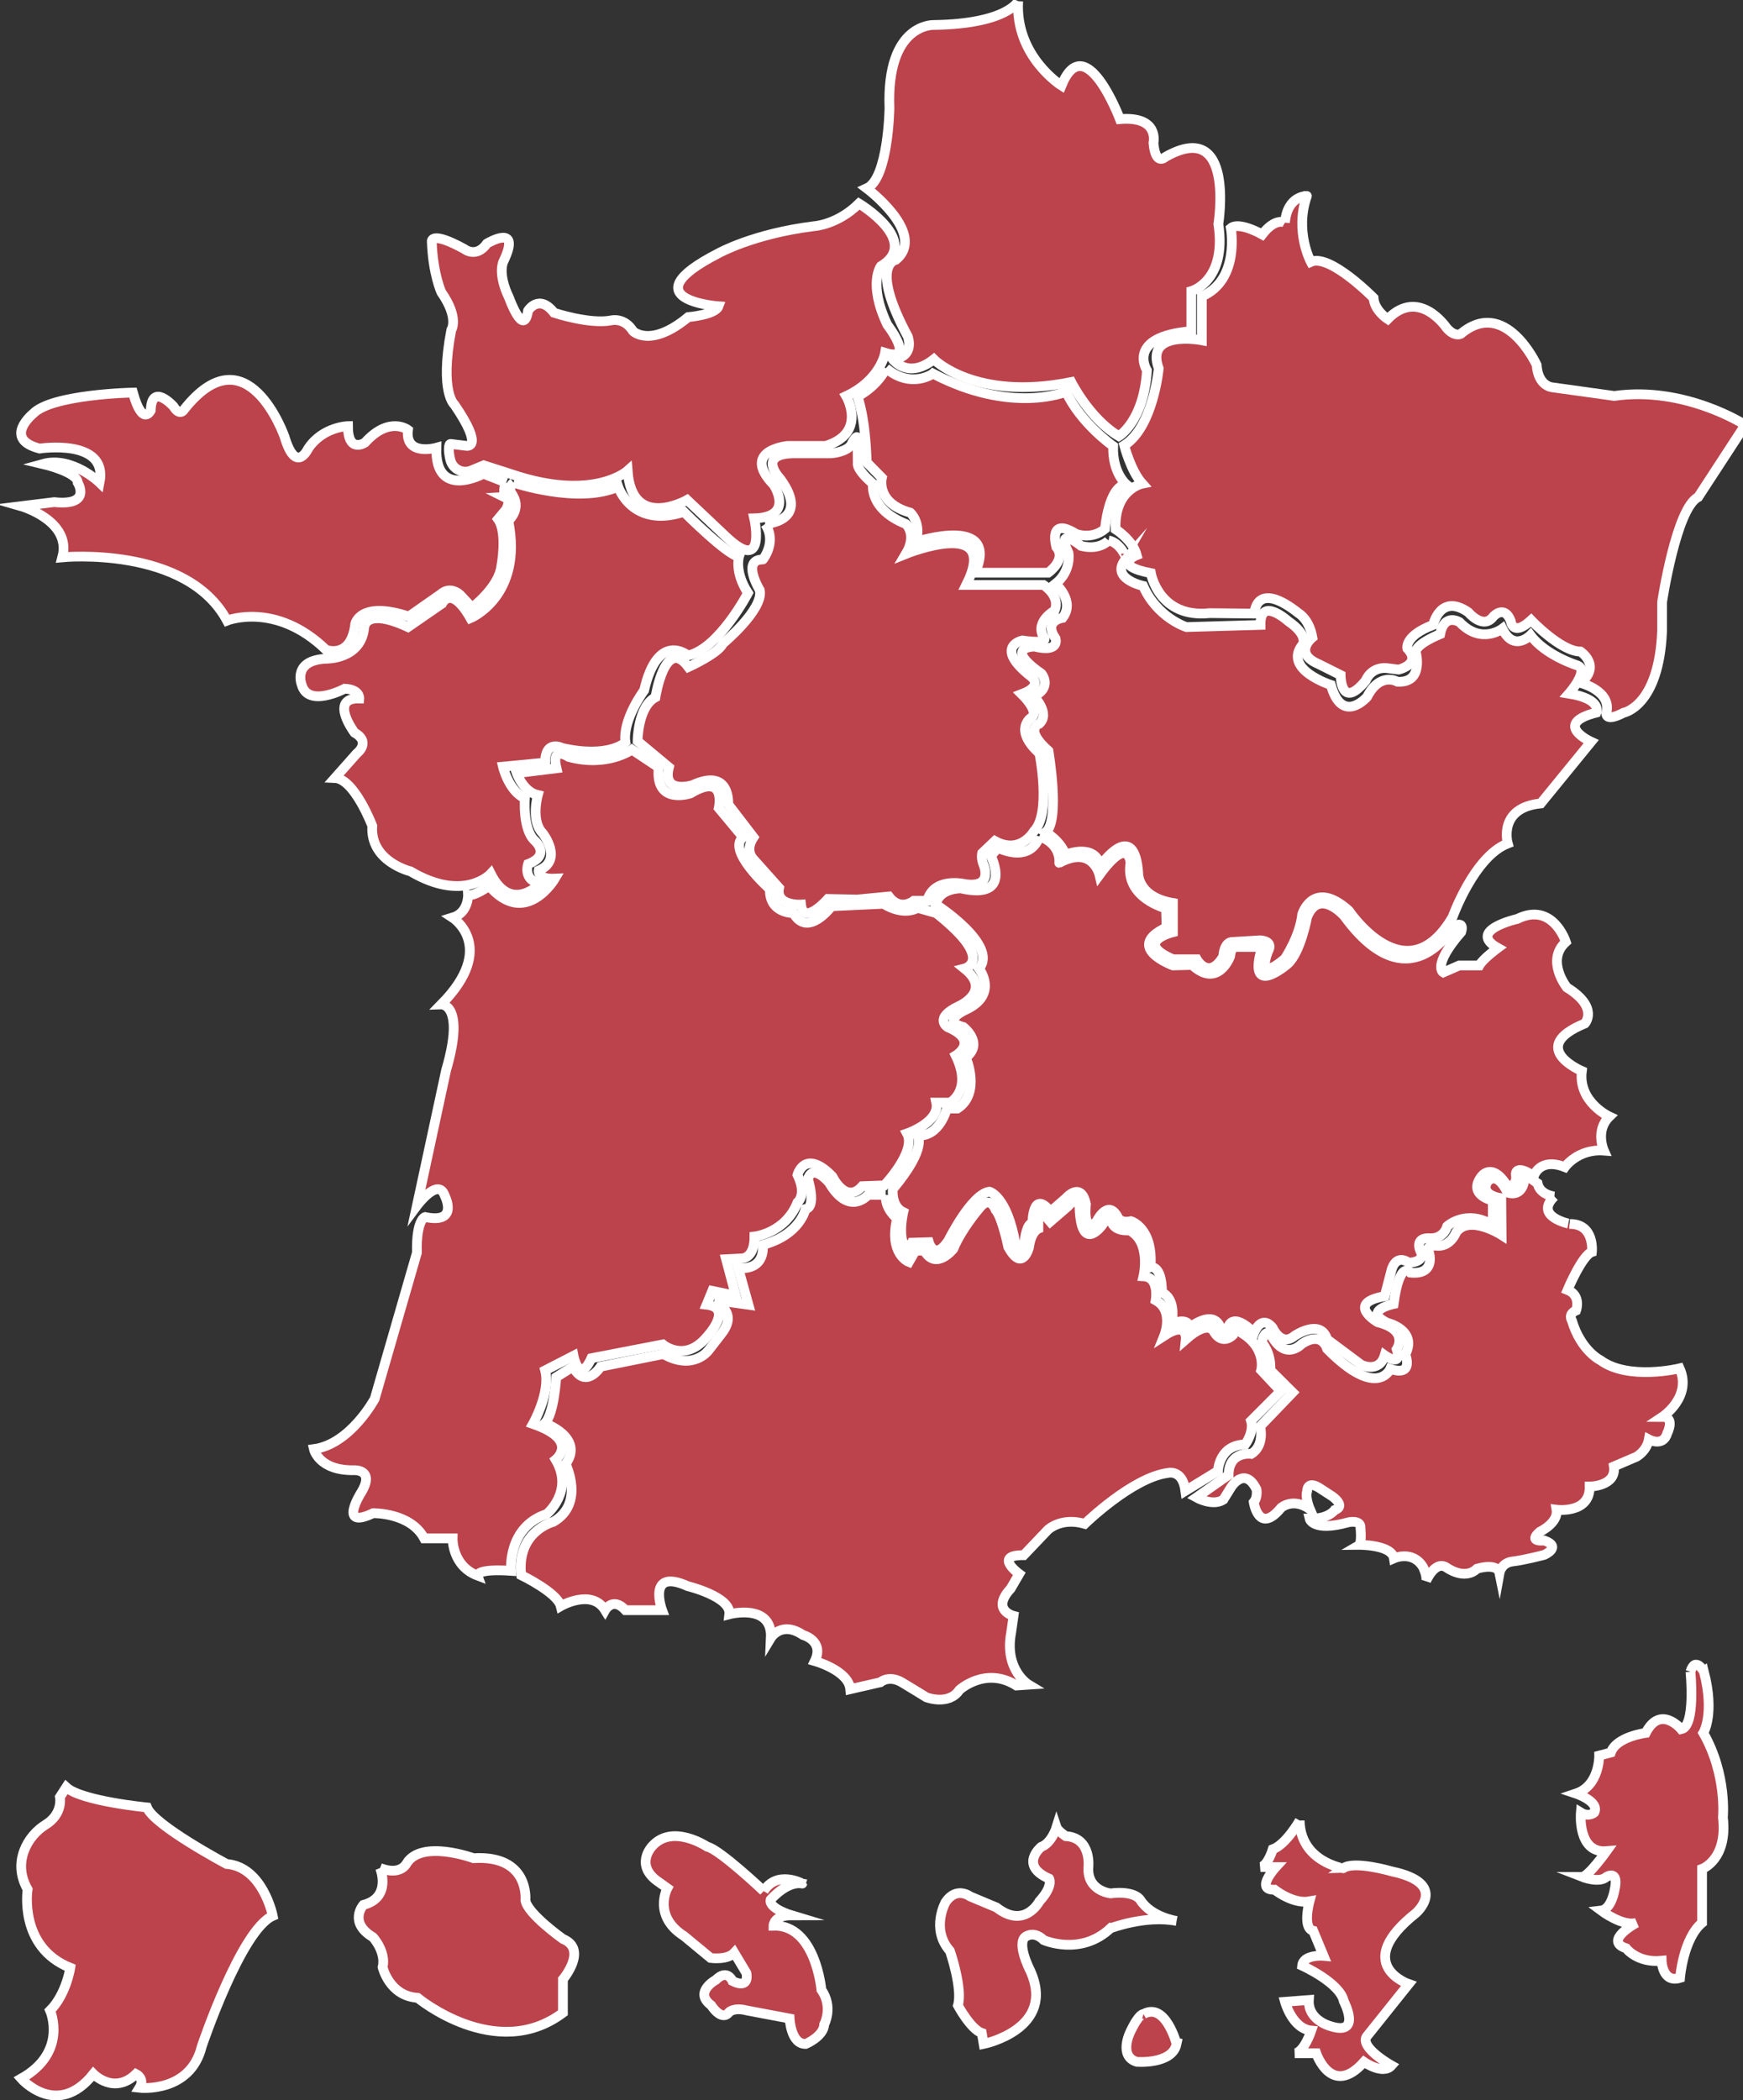 <?xml version="1.0" encoding="utf-8"?>
<!-- Generator: Adobe Illustrator 16.0.0, SVG Export Plug-In . SVG Version: 6.00 Build 0)  -->
<!DOCTYPE svg PUBLIC "-//W3C//DTD SVG 1.1//EN" "http://www.w3.org/Graphics/SVG/1.1/DTD/svg11.dtd">
<svg version="1.1" id="map" xmlns="http://www.w3.org/2000/svg" xmlns:xlink="http://www.w3.org/1999/xlink" x="0px" y="0px"
	 width="537px" height="647px" viewBox="0 0 537 647" enable-background="new 0 0 537 647" xml:space="preserve">
<rect x="0" y="0" width="537" height="647" fill="#333333" stroke="none"/>
<path id="Normandie" fill="#BC424B" stroke="#FFFFFF" stroke-width="3" stroke-miterlimit="10" d="M145.174,144.955
	c-2.711,1.122-5.755-0.471-6.439-3.325c-0.644-2.685-0.613-5.09,0.21-4.847l4.75,0.578c0,0,5.666,1-3.667-12.666
	c0,0-4.667-3.667-1-23c0,0,2.531-3.667-3.067-11.667c0,0-2.6-5.667-2.933-15.667c0,0-0.333-3.333,10,2.334c0,0,3.667,3,7-1.667
	c0,0,11-6.667,5,5.667c0,0-1.752,3.666,1.791,11c0,0,4.542,12.666,5.876,4c0,0,3.333-5.334,8,0.666c0,0,11,3.667,17.666,2.334
	c0,0,4-1,6.667,3.333c0,0,5.333,5.333,17-4.333c0,0,8.333-0.667,9.333-3.334c0,0-28-2,0-16.333c0,0,10.667-6,29.334-8.333
	c0,0,7.224-0.334,13.944-7c0,0,19.389,11.666,6.723,19.333c0,0-4,5.35,1.999,18.008c0,0,9,11.659-0.666,8.659
	c0,0-1.333,8.333-12,13.333c0,0,6.667,11.366-6.334,15.35h-11.666c0,0-14.667,1.317-4.334,11.983c0,0,6.667,10-6,10.334
	c0,0,4,17.666-8.666,5.666l-12-11.333c0,0-17,9.667-18.334-9c0,0-10.666,9.667-36,1l-8.333-2.667L145.174,144.955z"/>
<path id="hautDeFrance" fill="#BC424B" stroke="#FFFFFF" stroke-width="3" stroke-miterlimit="10" d="M313.695,0.361
	c0,0-3.333,7-26,7.333c0,0-14.667-0.666-13.667,25.667c0,0-0.333,21.667-7,24.667c0,0,18.667,14,9,22c0,0-8.333,1.333,3.667,23.666
	c0,0,2.333,6.334-4.667,7c0,0,4.667,6.334,12.667,0c0,0,12.667,13,42.333,7c0,0,5.667,11.334,14.667,16.667
	c0,0,7.667-4.489,8.667-20.244c0,0-6.667-10.423,13.666-12.089V89.694c0,0,11-3,8.334-20.666c0,0,5.333-33-16.334-20.667
	c0,0-3,3-3.666-4.333c0,0,2-8.334-10.334-7.334c0,0-10.666-28.333-18-10.333C327.028,26.361,312.695,17.361,313.695,0.361"/>
<path id="ileDeFrance" fill="#BC424B" stroke="#FFFFFF" stroke-width="3" stroke-miterlimit="10" d="M272.945,113.445
	c0,0-2,5-8.75,8.75c0,0,2.417,6,2.833,20.25l4.667,4.75c0,0-2,7.75,8.75,10.75c0,0,3.5,3,1.75,9c0,0,26-8.5,18.25,9.5h22.5
	c0,0,5.75-4.061,2.5-7.906c0,0-2.75-9.594,6-4.094c0,0,4.75,2,9-1.5c0,0,1-13,6.5-13.75c0,0-4.25-3.5-4-11.75c0,0-10-7-14.5-16.75
	c0,0-16.75,7.094-41-5.578C287.445,115.117,280.695,119.945,272.945,113.445"/>
<path id="grandEst" fill="#BC424B" stroke="#FFFFFF" stroke-width="3" stroke-miterlimit="10" d="M395.882,68.602
	c0,0-2.898-1.691-7.005,3.624c0,0-7.168-4.079-9.663-1.94c0,0,2.897,15.95-8.938,21.023v13.527c0,0-17.634-3.381-13.287,8.697
	c0,0-1.688,18.116-10.628,23.673c0,0,2.022,7.885,5.558,11.802c0,0-8.696,1.725-8.215,14.045c0,0,5.315,3.382,6.522,7.971
	c0,0-7.971,3.14,4.348,5.556c0,0,2.415,14.01,18.118,12.319l13.77,0.142c0,0,0.239-10.729,13.77,0c0,0,3.139,1.791,4.106,7.347
	c0,0-6.039,4.831,1.932,8.213l6.764,3.382c0,0,0,11.112,7.73,1.691c0,0,1.449-4.107,6.28-3.865l3.863,0.483
	c0,0,7.247-1.691,2.658-6.523c0,0-0.966-3.864,7.971-7.246c0,0,2.176-9.904,10.87-3.865c0,0,4.59,5.556,7.73,1.208
	c0,0,3.382-3.624,5.313,1.449c0,0,0.484,5.073,6.282-0.241c0,0,9.178,9.662,15.217,9.662c0,0,6.523,4.348,0,9.662
	c0,0,9.662,2.416,7.974,9.18c0,0-0.727,3.14,5.313,0c0,0,10.871-1.933,11.836-25.122v-8.938c0,0,4.351-28.988,11.113-32.37
	l14.493-22.223c0,0-18.602-12.078-40.34-8.938l-19.084-2.657c0,0-4.35-0.243-4.831-6.885c0,0-9.662-21.136-23.434-9.541
	c0,0-1.932,0.966-4.347-1.933c0,0-8.455-12.561-18.117-2.657c0,0-4.105-2.657-4.348-6.522c0,0-13.527-13.769-19.325-11.112
	c0,0-5.074-9.421-1.208-20.291C402.646,60.389,396.606,60.147,395.882,68.602"/>
<path id="bourgogneFrancheComte" fill="#BC424B" stroke="#FFFFFF" stroke-width="3" stroke-miterlimit="10" d="M341.531,166.502
	c0,0-2.657,3.14-8.455,1.691c0,0-8.048-6.665-3.881,2.168c0,0,1,5.5-4,9.5c0,0,6.167,5.334,2.167,10.5c0,0-6,0.834-2.167,6.334
	c0,0,1.5,4.5-6.5,2.5c0,0-9.833,0,2.167,8.333c0,0,3.5,4.167-2.334,7c0,0,5.167,5.224,1.667,8.446c0,0-4.833,1.554,2.833,8.387
	c0,0,3.667,21.5-0.833,25c0,0,4.876,3,6.021,7c0,0,8.979-3.833,10.812,3.334c0,0,10.5-15,11.667,2.5c0,0-0.167,7.166,10.667,9v9
	c0,0-12.334,3,0,8.333h7.333c0,0,3.667,6.667,8.167-0.833c0,0,0.166-4.667,3-4.5l8.333-0.5c0,0,4.333,0.053,2.5,3.36
	c0,0-4.333,10.307,5.167,2.307c0,0,4.666-7.001,5.333-13.667c0,0,3.333-11,14.333-1.167c0,0,17.667,26.5,32,2
	c0,0,6.667-18.667,17-22.667c0,0-3.166-11,10.167-12.333l15.5-19c0,0-12.167-5.5,1.667-9c0,0,1.833-4.167-8.5-5.833
	c0,0,6.333-7.167,2.666-8.667c0,0-9.833-3-14.5-9.333c0,0-5.166,5.333-8.666-2c0,0-6.5,5-13.167-2c0,0-4.667-3-6,3.666
	c0,0-7.5,3-7.5,5.5c0,0,2.646,9.663-5.667,9.167c0,0-5.333-3.167-9.333,4.667c0,0-7.667,8.833-11.167-3.667c0,0-15-4.833-8.666-12.5
	c0,0,1.833-2.833-4.5-7.167c0,0-8.667-7.833-8.5,1.167l-22.834,0.667c0,0-9-2.834-13.333-12.667c0,0-10.667-2.333-5.167-8.5
	C347.028,172.028,345.305,167.229,341.531,166.502"/>
<path id="centreValLoire" fill="#BC424B" stroke="#FFFFFF" stroke-width="3" stroke-miterlimit="10" d="M235.717,161.445
	c0,0,14.272-0.751,4.695-13.897c0,0-7.7-7.888,4.508-7.888h11.268c0,0,5.446-0.4,6.385-3.299c0,0,2.117-3.862,1.622,0l0.074,6.32
	c0,0-0.758,1.674,4.689,6.369c0,0-1.437,7.712,10.141,12.395c0,0,3.568,3.192,0,9.202c0,0,29.298-11.831,18.593,9.578h23.793
	c0,0,5.327,3.324,3.438,7.888c0,0-6.126,3.38-3.438,8.076c0,0,2.688,2.441-6.516,1.127c0,0-9.015,1.878,2.629,11.08
	c0,0,4.133,2.817-2.815,5.446c0,0,5.82,5.634,2.815,7.325c0,0-5.445,3.635,2.63,10.925c0,0,3.757,18.56-1.689,24.006
	c0,0-4.132,7.325-12.021,3.005l-3.943,3.756c0,0-0.375,1.503,0.376,3.38c0,0,3.567,7.888-6.386,6.01c0,0-9.015-1.878-10.893,5.259
	h-4.131c0,0-4.132,3.38-7.7-1.315l-9.767,0.939l-9.015-0.187c0,0-7.512,8.552-8.263,1.74c0,0-7.888,0.513-6.761-5.121l-7.889-8.827
	c0,0-2.789-2.538,0-6.77l-7.787-10.152c0,0,0.847-11.422-10.999-5.923c0,0-9.451,2.962-7.264-5.499l-9.657-8.037
	c0,0,0-10.576,5.499-13.537c0,0,2.962-19.037,10.153-9.307c0,0,9.307-4.231,10.576-7.192c0,0,12.69-10.575,11.422-16.498
	c0,0-5.808-9.461,0.961-9.461C235.053,172.362,239.458,166.872,235.717,161.445"/>
<path id="bretagne" fill="#BC424B" stroke="#FFFFFF" stroke-width="3" stroke-miterlimit="10" d="M155.945,148.695l-7-2.75
	c0,0-15,8.25-14.5-8c0,0-9.75,2.75-8.75-5.5c0,0-5.75-4.417-13.25,3.917c0,0-5.25,3.494-5.25-5.086c0,0-7.75,0.169-12.25,6.919
	c0,0-3.75,8.15-7.25-3.55c0,0-11.5-33.2-31-8.45c0,0-1.25,2.25-3.25-1c0,0-6.75-7.5-7,1.25c0,0-2.5,5.25-5.5-5.5
	c0,0-25,0.5-30.75,6.5c0,0-9.5,7.75,2,10.75c0,0,21.25-3.25,18.5,10.5c0,0-8.5-8.25-17.5-5.75c0,0,10.75,2.5,10.75,5.75
	c0,0,4.5,7.25-7.25,6l-10.187,1.25c0,0,15.687,4.5,12.687,15.75c0,0,38.25-3.75,50.75,19.5c0,0,15-6,30.5,9c0,0,7.75,3,9-8
	c0,0,1.5-7.25,16.5-2.25l10-7c0,0,2.5-2.5,5.75,0.25l3.75,4c0,0,8.25-6.25,9-12.75c0,0,2-10.25-1-14.5l2.5-3c0,0,1.5-2.75,0-3.5
	C155.945,153.445,154.528,151.362,155.945,148.695"/>
<path id="paysLoire" fill="#BC424B" stroke="#FFFFFF" stroke-width="3" stroke-miterlimit="10" d="M158.195,148.695
	c0,0,20,6.75,32.25,1.25c0,0,4.25,13,20.25,7.75c0,0,13.75,13.75,17,13.75c0,0-1.5,4.75,2.75,11.25c0,0-9,17.25-18.5,19.25
	c0,0-9.25-7.75-13.5,10.75c0,0-6.75,9-5.75,16c0,0-5,5-19.5,1.75c0,0-5.25-2.75-5.25,4.5l-13,1.25c0,0,1.75,7.5,6.75,9.75
	c0,0-0.75,9.5,3,13c0,0,5.25,4.5-2,7.25c0,0-1.75,5,3.75,6c0,0-9,9.5-15.25-3c0,0-8.25,9-24.75-0.75c0,0-12.5-3-11.75-14
	c0,0-5.5-14.5-11.5-14.75l6.75-7.602c0,0,4.5-3.398-0.75-6.398c0,0-8-10.75,1.5-10.5c0,0,0.25-2.794-4.5-3.022
	c0,0-11.25,6.022-13.25-1.228c0,0-3-7.5,7.5-8c0,0,10.75,0.25,11.75-9.5c0,0,0-6.5,13.5-0.25l10.5-7.25c0,0,2.75-6,8.75,4.5
	c0,0,16.333-6.75,11.667-30c0,0,3.833-3.25,1.583-7.5C158.195,152.945,155.964,150.382,158.195,148.695"/>
<path id="nouvelleAquitaine" fill="#BC424B" stroke="#FFFFFF" stroke-width="3" stroke-miterlimit="10" d="M194.695,230.945
	c0,0-7.5,5.5-19.5,2.25c0,0-5.5-3.75-3.75,3.5l-12.25,1.5c0,0,2,5.75,6.5,6.75c0,0-2.25,8,1.5,11.75c0,0,6.5,8.25-1.25,11.5
	c0,0-0.5,2.75,5,2.5c0,0-9,15.25-20.25,2.25c0,0-4.75,3.413-6.5,2.706c0,0,0.25,5.544-4.75,7.044c0,0,14,9-3.5,26.75
	c0,0,7.5-0.25,1.5,20.25l-9,41.75c0,0,6.5-8.75,8.5-3.25c0,0,4.75,9-6,6.75c0,0-2.75,0.75-2.5,11l-13,45c0,0-7.5,14-18.75,15.5
	c0,0,1.5,6.75,12.5,6.5c0,0,6.5-0.25,2,7c0,0-7.25,11.5,3.75,6.25c0,0,11.5-0.25,15.75,7.75h8.75c0,0-0.25,8.5,7.75,11.5
	c0,0-0.75-2.25,10.25-1.5c0,0-1.25-13.5,11-17.5c0,0,8.5-7,2.75-16.75c0,0,7.5-6-7-11c0,0,5.5-9.75,3.75-16.5l8.75-4.5
	c0,0,1.75,9,5.5,0.75l22-4.25c0,0,6.75,5.75,13.5-2.25c0,0,8.5-9,0-10l1.75-4.25l7.25,1.5l-3-11.25l4.75-0.25c0,0,4,0.25,4-6.75
	c0,0,9.5-1,13.25-10.5c0,0,3-2.25,0-8.5c0,0,2.25-8.25,10.75,0.5c0,0,4.141,8.75,9.195,3l6.806-0.25c0,0,10-10.5,7-16
	c0,0,10.25-3.5,9-9.5h4.25c0,0,7-3.75,1.75-14.5c0,0,7.5-4.5-2.5-8.75c0,0-4.5-2.75,3.5-6.5c0,0,10.399-4.582,1.699-11.541
	c0,0,9.801-2.46-8.699-17.084l-5.75-1.625c0,0-4,2.75-10.5-1.25l-16,0.75c0,0-7.342,9.879-11.75,2.125c0,0-7.5,0.125-7.25-7.375
	c0,0-13.5-12-8.25-16l-7.5-9c0,0,2.5-11.25-8.75-4.5c0,0-11,3.75-9.75-8L194.695,230.945z"/>
<path id="auvergneRhoneAlpes" fill="#BC424B" stroke="#FFFFFF" stroke-width="3" stroke-miterlimit="10" d="M320.235,257.669
	c0,0-2.005,8.325-12.796,3.546l-2.158,2.466c0,0,6.938,13.721-9.25,10.021c0,0-6.629-0.154-7.708,4.934
	c0,0,19.493,12.557,13.292,19.768c0,0,6.133,7.827-3.889,12.605c0,0-8.171,3.546-0.926,5.397c0,0,6.477,4.932,0.771,9.402
	c0,0,4.778,10.945-2.62,15.727h-3.238c0,0-2.158,8.787-9.095,8.324c0,0,3.391,3.392-7.556,16.496c0,0-0.616,5.24,3.236,7.092
	c0,0-2.158,8.939,1.389,11.717l1.232-2.313l5.243-0.154c0,0,1.694,6.013,6.011-0.463c0,0,7.092-14.338,12.643-15.108
	c0,0,5.396,1.233,8.019,16.034c0,0,2.157,5.24,2.928-1.542c0,0,0.617-4.78,2.313-4.78c0,0,0-10.637,5.55-3.545l4.779-4.163
	c0,0,4.625-5.396,6.167,1.851c0,0-1.079,9.25,3.236,5.396c0,0,3.393-7.091,6.476-1.541c0,0,0.617,2.158,4.163,1.387
	c0,0,6.938,2.006,6.012,14.186c0,0,3.547-0.926,3.547,7.861c0,0,4.471,1.232,2.929,9.559c0,0,5.241-2.313,5.551,1.232
	c0,0,7.245-6.013,9.559,0c0,0,0.925,1.695,2.313,0c0,0,0.926-5.396,8.018,1.543c0,0,2.158-5.858,5.704-1.543
	c0,0,2.621,6.014,6.783,2.468c0,0,8.017-5.472,10.021,1.118l10.482,7.822c0,0,5.55,2.775,7.246-2.929c0,0,5.55,4.008,3.699-1.851
	c0,0,4.009-5.857-5.857-8.324c0,0-10.175-5.859,2.158-8.018l2.004-7.709c0,0,1.079-5.551,5.396-2.619c0,0,5.396,0,3.546-3.701
	c0,0-1.851-4.008,2.774-3.854c0,0,4.163,0.618,5.551-3.7c0,0,5.857-5.395,14.028-0.307v-7.555c0,0-7.862-1.695-3.546-7.4
	c0,0,3.236-4.779,8.018,2.93c0,0,3.236,0.31,2.62-3.699c0,0-0.154-3.237,5.55,0.615c0,0,1.696-5.856,9.56-2.773
	c0,0,4.008-5.704,12.024-5.088c0,0-2.774-6.166,1.695-10.483c0,0-9.713-4.47-8.479-14.028c0,0-17.111-7.246,0.927-14.646
	c0,0,4.471-4.934-5.552-11.101c0,0-6.629-8.325-0.308-14.029c0,0-4.009-12.487-14.954-7.092c0,0-15.726,3.546-6.013,8.942
	c0,0-4.625,3.392-5.704,5.396h-6.167l-4.935,2.158c0,0-3.546-2.005,5.552-12.487c0,0,1.276-3.829-2.621-1.542
	c0,0-13.413,24.05-33.454-3.392c0,0-7.709-8.787-11.408,0.309c0,0-2.005,10.946-6.013,14.491c0,0-12.796,11.101-7.862-5.241h-7.555
	c0,0-1.851-1.079-2.313,2.929c0,0-3.7,10.021-11.716,2.621l-5.859,0.154c0,0-15.262-5.55-2.004-11.717l-0.153-5.858
	c0,0-12.796-3.238-10.945-14.029c0,0-0.463-8.788-9.559,3.7c0,0-2.148-9.25-12.405-3.7
	C326.329,265.84,327.172,260.136,320.235,257.669"/>
<path id="occitanie" fill="#BC424B" stroke="#FFFFFF" stroke-width="3" stroke-miterlimit="10" d="M272.871,368.109h-5.396
	c0,0-5.771,6.897-12.043-3.767c0,0-5.019-6.021-6.523-1.129c0,0,2.76,8.658-0.754,9.285c0,0-1.505,7.903-13.173,11.04
	c0,0,1.255,7.777-7.526,7.15l3.136,11.291l-9.033-1.254v1.254c0,0,5.646,2.761,0.627,9.033l-3.889,5.019
	c0,0-4.643,6.396-13.926,1.13l-19.32,3.888c0,0-4.642,7.277-8.531,0l-5.144,3.235c0,0-0.627,11.319-3.514,14.204
	c0,0,12.295,4.391,6.399,12.546c0,0,6.047,12.112-3.764,17.814c0,0-11.417,2.886-9.911,16.436c0,0,11.166,5.394,12.169,9.535
	c0,0,9.535-5.521,13.675,1.254c0,0,2.384-4.267,6.273,0h11.291c0,0-4.894-13.173,7.903-7.402c0,0,13.424,3.263,12.797,8.657
	c0,0,13.299-3.513,12.798,7.276c0,0,3.261-5.396,9.91-0.879c0,0,6.649,1.758,3.639,8.028c0,0,10.411,2.888,10.913,8.657l9.284-2.133
	c0,0,2.636-2.384,6.775,0.126l4.139,2.509l3.264,2.007c0,0,6.898,2.634,10.162-2.258c0,0,8.027-7.402,17.563-1.38l3.765-0.251
	c0,0-7.526-4.518-5.395-15.934l0.752-5.27c0,0-7.026-1.757-0.878-8.406l2.634-4.516c0,0-8.153-5.897,1.38-5.772l7.403-7.776
	c0,0,4.014-4.017,11.416-1.883c0,0,14.678-14.303,25.593-15.682c0,0,4.518-1.255,5.396,5.521l10.037-6.147
	c0,0,0.251-8.03,8.404-8.155c0,0,2.807-3.889,1.78-7.274l9.135-9.159l-6.021-6.436c0,0,2.009-7.49-7.4-12.259
	c0,0-1.38-0.628-1.38,1.505c0,0-3.013,3.139-5.646-0.877c0,0-1.381-4.392-8.78,2.133c0,0,0.627-5.896-6.65-1.129
	c0,0,3.137-7.777-2.634-10.914c0,0,1.255-7.151-3.765-7.402c0,0,2.51-10.664-4.392-14.178c0,0-4.642,0.629-5.521-2.885
	c0,0-0.753-1.884-2.76,1.254c0,0-6.523,9.157-7.025-5.395c0,0-0.125-4.391-3.514-0.376l-5.52,4.767l-2.008-2.384
	c0,0-1.883-1.003-1.632,1.254v3.263c0,0-2.258,0.879-2.886,5.771c0,0-2.008,7.902-6.397-0.126c0,0-1.882-9.159-3.89-11.416
	c0,0-1.729-4.894-5.13-0.377c0,0-5.407,6.272-7.918,12.421c0,0-5.395,6.773-8.906,0.501h-2.762l-2.008,3.515
	c0,0-6.271-2.386-3.638-13.426C276.384,375.385,272.62,372.625,272.871,368.109"/>
<path id="paca" fill="#BC424B" stroke="#FFFFFF" stroke-width="3" stroke-miterlimit="10" d="M478.891,368.604
	c0,0-4.442-0.387-5.199-4.059l-2.363-1.643c0,0-2.268-1.448-1.795,1.16c0,0-0.567,4.732-5.104,3.381c0,0-2.932-6.86-6.145-3.381
	c0,0-2.836,3.863,4.252,5.121l0.096,11.305c0,0-9.925-6.377-13.987-0.87c0,0-1.796,4.831-6.333,4.155c0,0-3.688-0.099-1.985,2.316
	c0,0,1.985,6.766-5.766,5.991c0,0-3.309-4.349-5.198,9.663c0,0-9.775,2.027-1.93,5.796c0,0,9.396,2.224,5.521,9.759
	c0,0,2.836,6.957-4.631,4.445c0,0-3.97,9.564-19.471-6.184c0,0-1.418-5.604-7.75-1.547c0,0-4.915,5.41-9.264-2.318
	c0,0-1.891-3.284-3.118,1.836c0,0,3.023,3.188,2.646,8.599l6.899,6.861l-10.021,10.434c0,0,1.513,5.896-2.74,8.504
	c0,0-6.899-0.967-6.994,6.475l-9.925,6.957c0,0,5.011,2.802,8.317,0.676l2.458-3.961c0,0,4.158-6.475,7.75,0.771
	c0,0,0.472,2.365-0.851,3.984c0,0,1.513,10.122,8.411,1.716c0,0,3.593-3.284,8.886,0.387c0,0-1.513-3.478-0.853-5.508
	c0,0-0.094-3.382,3.688-1.062l4.158,2.705c0,0,4.254,2.995,0.661,4.153c0,0-1.891,2.812-7.751,2.661c0,0,0.945,4.198,12.004,1.107
	c0,0,3.971-0.87,3.688,1.836c0,0,0.472,4.541-0.473,5.121c0,0,10.111-0.098,10.773,4.153c0,0,5.768-2.607,8.98,2.705
	c0,0,1.323,2.706,0.944,4.252c0,0,2.739-6.377,6.237-4.154c0,0,5.577,4.154,9.452,0.386c0,0,6.238-1.932,6.9,1.354
	c0,0,0.564-3.188,4.063-3.574c3.497-0.387,9.735-2.029,9.735-2.029s5.576-2.416,0-4.444c0,0-5.293,0.678-1.323-2.705
	c0,0,5.765-2.705,5.104-6.765c0,0,10.397,1.354,10.209-7.148c0,0,8.316,0,7.467-6.185l6.995-2.996c0,0,3.117-1.737,3.778-5.313
	c0,0,4.443,2.415,5.671-1.935c0,0,2.555-5.022-1.511-5.022c0,0,9.265-6.128,5.325-14.95c0,0-15.759,3.836-24.389-2.494
	c0,0-6.004-2.876-8.817-12.272c0,0-1.313-1.918,1.313-3.067c0,0,1.688-4.603-2.629-6.329c0,0,4.504-10.74,7.506-11.699
	c0,0,0.938-8.63-6.756-8.63C483.716,377.086,472.373,374.889,478.891,368.604"/>
<path id="guyane" fill="#BC424B" stroke="#FFFFFF" stroke-width="3" stroke-miterlimit="10" d="M18.457,553.645
	c0,0,1.065,5.152-4.443,8.529c-5.51,3.377-10.308,11.555-5.51,19.906c0,0-2.843,17.771,13.151,24.17c0,0-1.243,8.176-6.22,13.152
	c0,0,5.656,12.797-8.901,20.971c0,0,11.033,12.62,22.23-1.421c0,0,6.398,6.576,13.151,0c0,0,2.844,1.421,1.066,4.265
	c0,0,15.641,1.778,19.194-12.796c0,0,12.086-35.899,21.861-40.166c0,0-3.021-15.104-14.219-15.995c0,0-22.408-11.907-24.533-17.418
	c0,0-20.253-1.955-24.874-6.219L18.457,553.645z"/>
<path id="reunion" fill="#BC424B" stroke="#FFFFFF" stroke-width="3" stroke-miterlimit="10" d="M117.095,575.504
	c0,0,3.732,9.063-5.154,11.375c0,0-4.731,5.332,2.967,9.952c0,0,4.099,4.442,2.966,9.241c0,0,2.065,8.888,10.773,9.42
	c0,0,24.171,20.083,44.787,4.62v-10.308c0,0,7.82-9.241,0-12.441c0,0-11.019-7.818-11.552-11.906c0,0,1.422-14.04-15.995-12.975
	c0,0-15.996-5.865-20.617,1.601C125.27,574.083,123.493,577.991,117.095,575.504"/>
<path id="martinique" fill="#BC424B" stroke="#FFFFFF" stroke-width="3" stroke-miterlimit="10" d="M235.283,582.613
	c0,0-13.508-12.796-17.417-13.687c0,0-10.843-7.287-17.063,0c0,0-5.509,5.866,2.312,11.021l2.487,1.775
	c0,0-4.621,8.532,5.154,14.751l8.175,6.755c0,0,5.154,0.712,7.287-1.6l3.732,6.22c0,0,1.243,5.155-4.266,2.489
	c0,0-1.6-3.911-5.153-0.354c0,0-6.933,3.731-1.423,7.817c0,0,3.199,5.155,5.51,2.133c0,0,1.422-1.599,5.51-0.531l13.151,2.486
	c0,0,0.355,7.998,4.977,7.821c0,0,5.509-2.311,5.687-6.043c0,0,2.845-5.332-0.889-10.663c0,0-1.777-20.083-14.751-19.728
	c0,0,0-3.199,5.51-3.199c0,0-7.108-2.133-6.398-4.799c0,0,4.977-5.865,9.775-4.979C247.191,580.302,239.37,576.037,235.283,582.613"
	/>
<g id="guadeloupe">
	<path fill="#BC424B" stroke="#FFFFFF" stroke-width="3" stroke-miterlimit="10" d="M362.49,591.818c0,0-7.735-1.135-11.134-6.416
		c0,0-1.51-3.021-9.245-2.075c0,0-7.171-0.755-6.793-7.926c0,0,1.132-9.233-6.98-9.712c0,0-2.453-1.609-2.831-2.742
		c0,0-1.511,4.904-4.718,6.039c0,0-6.982,5.659,2.453,9.812c0,0,1.319,2.265-3.021,6.982c0,0-4.527,8.68-13.209,1.887l-8.113-3.397
		c0,0-4.149-3.206-7.548,1.698c0,0-4.717,8.305,1.321,15.098c0,0,3.963,11.51,2.453,16.794c0,0,3.963,7.356,7.358,8.489l0.566,3.365
		c0,0,22.569-4.596,14.34-22.612c0,0-4.905-9.467-0.755-10.771c0,0,2.265-1.237,4.907,1.371c0,0,11.32,5.06,20.566-3.62
		C342.112,594.082,352.867,589.93,362.49,591.818"/>
	<path fill="#BC424B" stroke="#FFFFFF" stroke-width="3" stroke-miterlimit="10" d="M352.302,620.5c0,0-1.32-0.378-4.151,5.661
		c0,0-3.585,7.357,2.076,9.057c0,0,10.944,0.88,12.264-5.504C362.49,629.714,359.095,616.726,352.302,620.5"/>
</g>
<path id="mayotte" fill="#BC424B" stroke="#FFFFFF" stroke-width="3" stroke-miterlimit="10" d="M400.419,560.872
	c0,0-4.15,7.358-8.304,8.868c0,0-1.51,5.095-3.772,5.473h4.718c0,0-6.604,7.17-0.378,6.98c0,0,5.661,4.529,10.756,3.587
	c0,0-2.265,8.302,1.131,9.057l3.208,7.737c0,0-6.226-0.566-6.604,3.019c0,0,11.698,5.283,12.832,10.944c0,0,5.85,11.133-4.529,7.548
	c0,0-6.605-1.887-6.227-7.925l-7.359,0.564c0,0,2.264,8.303,8.114,8.869c0,0-2.267,6.793-5.097,6.981h6.605
	c0,0,4.717,13.856,14.717,2.683c0,0,5.852,4.11,8.492,1.092c0,0-9.623-5.364-7.737-8.814l13.021-16.281
	c0,0-17.737-6.038,2.265-21.889c0,0,10.378-9.059-7.548-12.831c0,0-11.541-3.397-14.922-0.944
	C413.802,575.59,400.607,573.515,400.419,560.872"/>
<path id="corse" fill="#BC424B" stroke="#FFFFFF" stroke-width="3" stroke-miterlimit="10" d="M520.808,515.019
	c0,0,1.697,16.794-2.831,17.736c0,0-6.415-7.735-10.944,1.134c0,0-9.057,1.133-10.755,6.037l-3.586,0.944
	c0,0,0.188,9.246-7.17,11.699c0,0,7.358,2.452,5.661,5.849c0,0-1.698,1.51-4.151,0c0,0-1.133,12.644,7.924,11.889
	c0,0-5.66,7.926-7.547,7.926c0,0,5.283,2.075,7.547,0c0,0,3.964-2.452,2.454,4.149c0,0-0.943,5.851-4.151,6.229
	c0,0,6.794,5.095,10.944,3.771c0,0-10.378,5.529-3.208,7.86c0,0,3.396,4.594,10.944,3.839c0,0,0.188,6.982,5.661,5.285
	c0,0,0.941-12.078,6.793-16.984v-16.604c0,0,7.926-2.831,6.416-15.853c0,0,1.319-13.209-6.038-26.039c0,0,3.585-5.661,0.188-18.87
	C524.957,515.019,522.317,510.112,520.808,515.019"/>
</svg>
